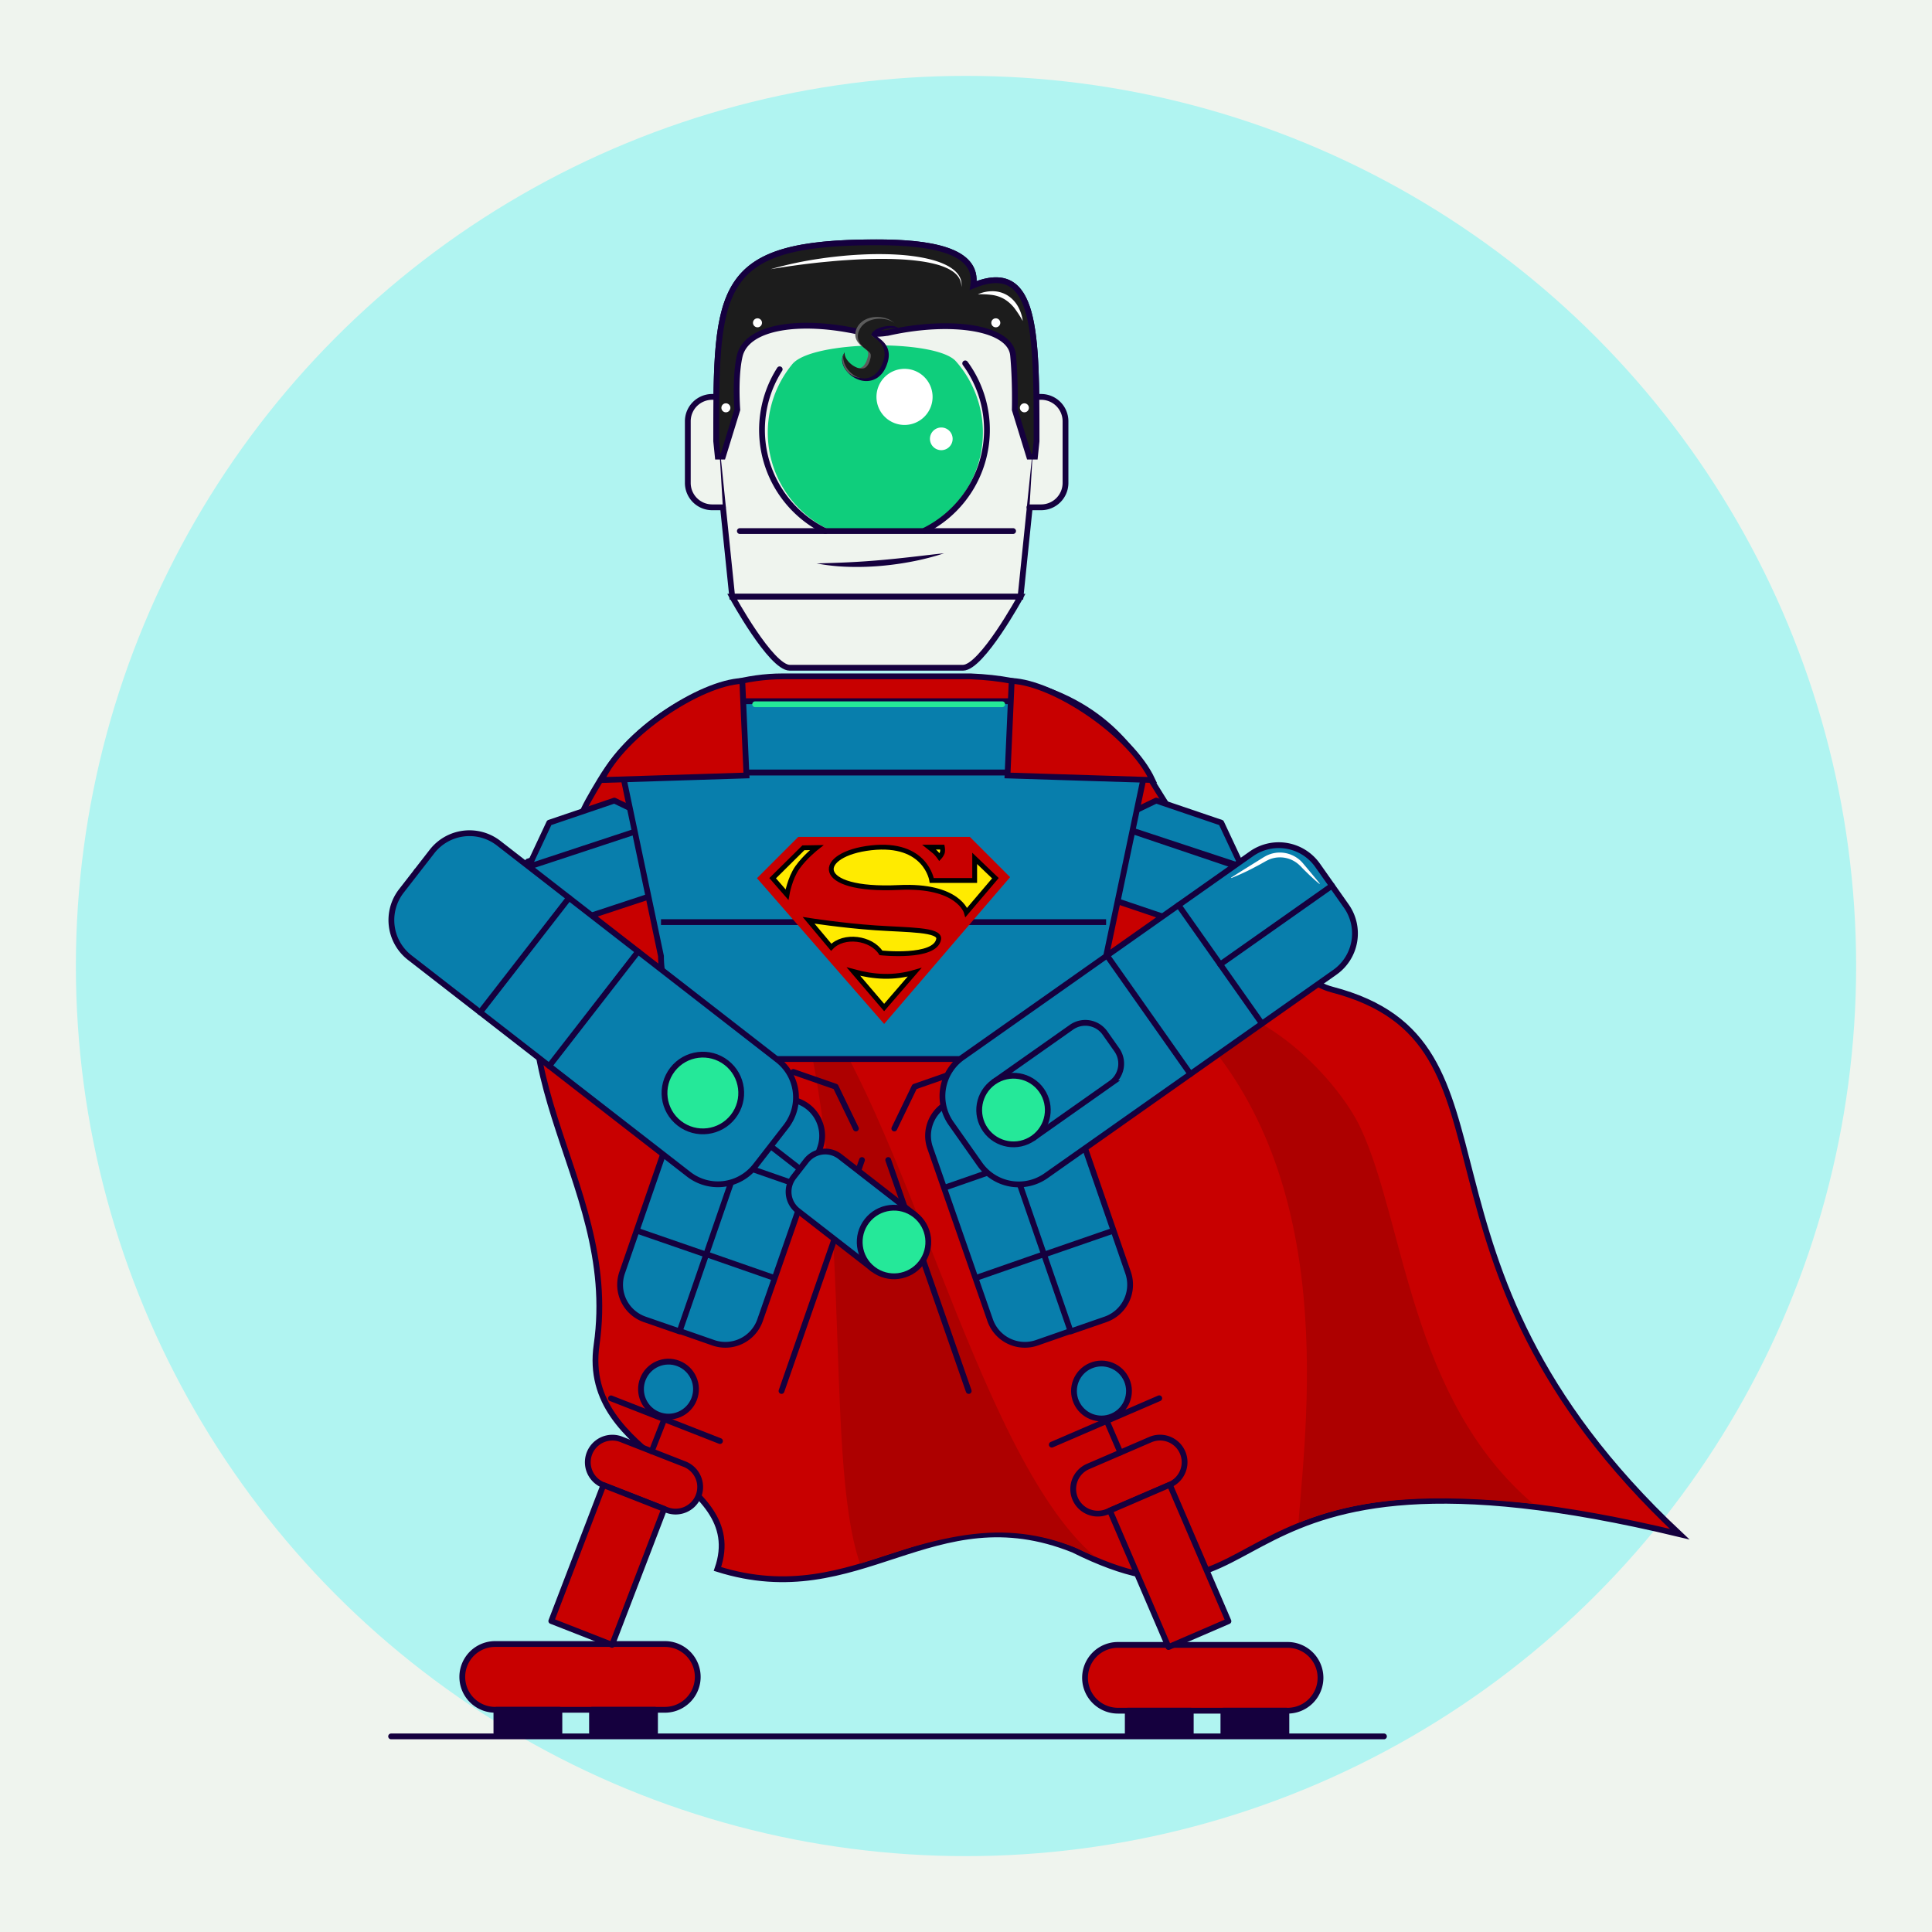 <svg id="Superman" xmlns="http://www.w3.org/2000/svg" viewBox="0 0 1999.998 2000.001"><defs><style>.cls-1,.cls-5{fill:#eff4ee;}.cls-2{fill:#b0f4f1;}.cls-24,.cls-3,.cls-9{fill:#c80000;}.cls-10,.cls-11,.cls-12,.cls-13,.cls-14,.cls-16,.cls-17,.cls-21,.cls-3,.cls-5,.cls-6,.cls-7,.cls-9{stroke:#15003e;}.cls-11,.cls-12,.cls-13,.cls-14,.cls-16,.cls-17,.cls-18,.cls-21,.cls-3,.cls-5,.cls-9{stroke-linecap:round;}.cls-13,.cls-14,.cls-16,.cls-17,.cls-18,.cls-21,.cls-25,.cls-3,.cls-5{stroke-miterlimit:10;}.cls-10,.cls-11,.cls-12,.cls-13,.cls-14,.cls-16,.cls-17,.cls-18,.cls-21,.cls-3,.cls-5,.cls-6,.cls-7,.cls-9{stroke-width:6px;}.cls-4{fill:#ad0000;}.cls-12,.cls-17,.cls-6{fill:#087eac;}.cls-10,.cls-11,.cls-12,.cls-6,.cls-7,.cls-9{stroke-linejoin:round;}.cls-13,.cls-15,.cls-7{fill:#25e899;}.cls-10,.cls-14,.cls-8{fill:#15003e;}.cls-11,.cls-16,.cls-18{fill:none;}.cls-18{stroke:#25e899;}.cls-19{fill:#0fce7c;}.cls-20{fill:#fff;}.cls-21,.cls-23{fill:#1c1c1c;}.cls-22{fill:#5c5c5c;}.cls-25{fill:#ffeb00;stroke:#000;stroke-width:5px;}</style></defs><title>Superman</title><g id="Back"><rect class="cls-1" width="1999.998" height="2000.001"/><circle class="cls-2" cx="1000.001" cy="1000" r="921.454"/></g><g id="Back_Character" data-name="Back Character"><path class="cls-3" d="M1738.764,1588.168c-506.095-121.669-407.105,125.551-627.844,16.054-145.507-58.242-220.283,66.555-368.238,19.946,34.082-97.642-142.251-112-125.08-232.023,25.249-176.486-130.418-288.659-32.303-485.921,9.736-54.557,16.751-66.435,36.131-98.73,39-64.992,115.628-107.325,188.722-107.325h194.72c121.392,4.721,165.844,74.038,180.35,96.832,15.969,25.093,123.649,209.139,193.601,227.374C1589.929,1079.405,1432.667,1301.316,1738.764,1588.168Z" transform="translate(0.002 0)"/><path class="cls-4" d="M1217.076,1044.252c75.248-23.542,166.754,70.149,191.67,123.978,45.663,98.65,51.057,280.091,178.375,388.541-104.607-11.103-179.857-6.603-243.007,19.678C1353.658,1456.699,1385.839,1199.498,1217.076,1044.252Z" transform="translate(0.002 0)"/><path class="cls-4" d="M817.227,1005.778c115.194,114.449,188.974,497.274,316.292,605.724-35.871-18.591-72.397-26.562-109.787-24.759-43.225,2.084-87.607,16.555-133.468,31.926C850.667,1503.659,887.585,1205.281,817.227,1005.778Z" transform="translate(0.002 0)"/></g><g id="Charachter"><path class="cls-5" d="M741.394,456.681c0-159.513-.004-205.817,165.817-205.817,53.641,0,106.219,7.304,100.299,44.637,65.52-26.667,65.52,47.855,65.52,161.18l-16.562,161.022H757.956Z" transform="translate(0.002 0)"/><rect class="cls-6" x="1162.256" y="836.186" width="73.763" height="144.343" transform="translate(-45.345 1753.523) rotate(-71.326)"/><rect class="cls-6" x="554.353" y="867.303" width="144.343" height="73.763" transform="translate(-251.923 242.06) rotate(-18.274)"/><polygon class="cls-6" points="635.956 828.764 568.572 851.666 547.184 897.281 684.248 852.02 635.956 828.764"/><polygon class="cls-6" points="1196.838 828.764 1264.222 851.666 1285.609 897.281 1148.546 852.02 1196.838 828.764"/><path class="cls-6" d="M1038.52,1096.296H790.753A106.507,106.507,0,0,1,684.246,989.789l-40-190.16h540.78l-40,190.16A106.505,106.505,0,0,1,1038.52,1096.296Z" transform="translate(0.002 0)"/><path class="cls-7" d="M684.246,954.565h460.78" transform="translate(0.002 0)"/><path class="cls-8" d="M733.672,1074.076a23.222,23.222,0,1,0-23.223,23.223,23.222,23.222,0,0,0,23.223-23.223" transform="translate(0.002 0)"/><path class="cls-8" d="M1141.651,1074.076a23.222,23.222,0,1,0-23.223,23.223,23.222,23.222,0,0,0,23.223-23.223" transform="translate(0.002 0)"/><path class="cls-1" d="M1115.844,1058.261a14.413,14.413,0,1,0-14.413,14.413,14.414,14.414,0,0,0,14.413-14.413" transform="translate(0.002 0)"/><path class="cls-1" d="M739.275,1058.261a14.413,14.413,0,1,0-14.413,14.413,14.414,14.414,0,0,0,14.413-14.413" transform="translate(0.002 0)"/><path class="cls-9" d="M688.251,1769.97H512.611a34.048,34.048,0,1,1,0-68.097H688.251a34.048,34.048,0,1,1,0,68.097Z" transform="translate(0.002 0)"/><rect class="cls-10" x="513.868" y="1769.971" width="65.21" height="23.937"/><rect class="cls-10" x="612.856" y="1769.971" width="65.21" height="23.937"/><path class="cls-9" d="M690.096,1563.03l-65.453-25.643a25.435,25.435,0,0,1,18.557-47.365l65.453,25.643a25.435,25.435,0,0,1-18.557,47.365Z" transform="translate(0.002 0)"/><polygon class="cls-9" points="687.556 1562.031 624.648 1537.384 570.695 1678.069 633.602 1702.716 687.556 1562.031"/><path class="cls-11" d="M632.517,1447.566l112.817,44.2" transform="translate(0.002 0)"/><circle class="cls-12" cx="692.022" cy="1438.018" r="28.473" transform="translate(-899.343 1557.783) rotate(-68.605)"/><path class="cls-11" d="M674.651,1502.346l12.999-33.178" transform="translate(0.002 0)"/><path class="cls-6" d="M738.384,1390.016,702.459,1377.5l74.66-214.301a38.043,38.043,0,1,1,71.851,25.032l-62.144,178.375A38.044,38.044,0,0,1,738.384,1390.016Z" transform="translate(0.002 0)"/><path class="cls-11" d="M892.317,1200.838l-83.299,239.099" transform="translate(0.002 0)"/><path class="cls-10" d="M730.148,1298.035l71.848,25.031" transform="translate(0.002 0)"/><path class="cls-10" d="M762.682,1204.65l71.848,25.031" transform="translate(0.002 0)"/><path class="cls-11" d="M821.227,1109.656l43.858,15.28,20.927,43.298" transform="translate(0.002 0)"/><path class="cls-6" d="M667.537,1365.862l35.954,12.433L777.654,1163.821a38.043,38.043,0,1,0-71.909-24.865l-61.73,178.519A38.044,38.044,0,0,0,667.537,1365.862Z" transform="translate(0.002 0)"/><path class="cls-10" d="M730.988,1298.762l-71.906-24.864" transform="translate(0.002 0)"/><path class="cls-10" d="M763.305,1205.302l-71.906-24.864" transform="translate(0.002 0)"/><path class="cls-6" d="M1073.421,1390.016,1109.346,1377.5l-74.66-214.301a38.043,38.043,0,1,0-71.851,25.032l62.144,178.375A38.044,38.044,0,0,0,1073.421,1390.016Z" transform="translate(0.002 0)"/><path class="cls-11" d="M919.488,1200.838l83.299,239.099" transform="translate(0.002 0)"/><path class="cls-10" d="M1081.657,1298.035l-71.848,25.031" transform="translate(0.002 0)"/><path class="cls-10" d="M1049.123,1204.65l-71.848,25.031" transform="translate(0.002 0)"/><path class="cls-11" d="M990.578,1109.656l-43.858,15.28-20.927,43.298" transform="translate(0.002 0)"/><path class="cls-6" d="M1144.268,1365.862l-35.954,12.433L1034.151,1163.821a38.043,38.043,0,1,1,71.909-24.865l61.73,178.519A38.044,38.044,0,0,1,1144.268,1365.862Z" transform="translate(0.002 0)"/><path class="cls-10" d="M1080.817,1298.762l71.906-24.864" transform="translate(0.002 0)"/><path class="cls-10" d="M1048.5,1205.302l71.906-24.864" transform="translate(0.002 0)"/><path class="cls-9" d="M1157.277,1770.892H1332.917a34.048,34.048,0,1,0,0-68.097H1157.277a34.048,34.048,0,1,0,0,68.097Z" transform="translate(0.002 0)"/><rect class="cls-10" x="1266.451" y="1770.892" width="65.21" height="23.937"/><rect class="cls-10" x="1167.461" y="1770.892" width="65.21" height="23.937"/><path class="cls-9" d="M1146.44,1564.837l64.541-27.857a25.435,25.435,0,0,0-20.159-46.705l-64.541,27.857a25.435,25.435,0,0,0,20.159,46.705Z" transform="translate(0.002 0)"/><polygon class="cls-9" points="1148.95 1563.755 1210.981 1536.981 1271.676 1678.249 1209.644 1705.023 1148.95 1563.755"/><path class="cls-11" d="M1200.056,1447.478l-111.247,48.016" transform="translate(0.002 0)"/><circle class="cls-12" cx="1140.258" cy="1439.966" r="28.47" transform="translate(-477.279 569.759) rotate(-23.346)"/><path class="cls-11" d="M1159.807,1503.659l-14.121-32.716" transform="translate(0.002 0)"/><path class="cls-13" d="M543.049,988.702,431.32,901.929" transform="translate(0.002 0)"/><path class="cls-14" d="M828.076,1210.066l-100.451-78.013" transform="translate(0.002 0)"/><path class="cls-12" d="M813.658,1166.192l-31.652,40.756a49.198,49.198,0,0,1-69.033,8.682L424.172,991.338a49.199,49.199,0,0,1-8.68-69.036l31.652-40.756a49.198,49.198,0,0,1,69.034-8.677L804.979,1097.161A49.197,49.197,0,0,1,813.658,1166.192Z" transform="translate(0.002 0)"/><path class="cls-15" d="M751.986,1100.683a39.715,39.715,0,1,0,7.006,55.724,39.713,39.713,0,0,0-7.006-55.724" transform="translate(0.002 0)"/><circle class="cls-16" cx="727.63" cy="1132.051" r="39.717" transform="matrix(0.613, -0.79, 0.79, 0.613, -612.763, 1012.353)"/><path class="cls-11" d="M497.045,1047.937l92.007-118.469" transform="translate(0.002 0)"/><path class="cls-11" d="M568.571,1103.486l92.007-118.469" transform="translate(0.002 0)"/><path class="cls-17" d="M903.683,1313.753l-77.713-60.354a24.935,24.935,0,0,1-4.399-34.99l12.983-16.717a24.937,24.937,0,0,1,34.99-4.399l77.713,60.354" transform="translate(0.002 0)"/><path class="cls-15" d="M947.258,1257.648a35.52,35.52,0,1,0,6.266,49.841,35.521,35.521,0,0,0-6.266-49.841" transform="translate(0.002 0)"/><circle class="cls-16" cx="925.469" cy="1285.699" r="35.52" transform="translate(-657.623 1228.008) rotate(-52.166)"/><path class="cls-12" d="M984.589,1163.043l29.719,42.186a49.198,49.198,0,0,0,68.554,11.888L1381.798,1006.522a49.199,49.199,0,0,0,11.886-68.557l-29.719-42.186a49.198,49.198,0,0,0-68.555-11.883L996.475,1094.491A49.197,49.197,0,0,0,984.589,1163.043Z" transform="translate(0.002 0)"/><path class="cls-11" d="M1306.367,1059.664,1219.979,937.038" transform="translate(0.002 0)"/><path class="cls-11" d="M1232.331,1111.821,1145.943,989.195" transform="translate(0.002 0)"/><path class="cls-13" d="M1263.174,998.352l115.65-81.473" transform="translate(0.002 0)"/><path class="cls-17" d="M1069.624,1178.149l80.443-56.671a24.934,24.934,0,0,0,6.024-34.743l-12.192-17.307a24.934,24.934,0,0,0-34.745-6.026l-80.443,56.671" transform="translate(0.002 0)"/><path class="cls-15" d="M1028.71,1120.075a35.52,35.52,0,1,1-8.581,49.495,35.521,35.521,0,0,1,8.581-49.495" transform="translate(0.002 0)"/><circle class="cls-16" cx="1049.166" cy="1149.113" r="35.52" transform="translate(-470.329 813.94) rotate(-35.164)"/><rect class="cls-17" x="726.218" y="725.903" width="362.593" height="73.727"/><path class="cls-18" d="M781.739,729.057h255.713" transform="translate(0.002 0)"/><path class="cls-5" d="M996.811,691.256H817.61c-19.504,0-59.653-73.551-59.653-73.551H1056.467S1016.315,691.256,996.811,691.256Z" transform="translate(0.002 0)"/><path class="cls-19" d="M861.408,549.761a111.378,111.378,0,0,1-41.188-172.816C840.644,352.2,969.111,350.942,989.51,373.97a111.373,111.373,0,0,1-38.632,175.786" transform="translate(0.002 0)"/><path class="cls-16" d="M854.372,549.757A116.496,116.496,0,0,1,807.12,382.298" transform="translate(0.002 0)"/><path class="cls-16" d="M999.177,376.175a116.481,116.481,0,0,1-41.845,172.987" transform="translate(0.002 0)"/><path class="cls-5" d="M748.311,525.165H737.194a25.254,25.254,0,0,1-25.181-25.178V436.039a25.254,25.254,0,0,1,25.181-25.178H741.453" transform="translate(0.002 0)"/><path class="cls-5" d="M1065.706,525.165h12.116a25.254,25.254,0,0,0,25.181-25.178V436.039a25.254,25.254,0,0,0-25.181-25.178h-5.259" transform="translate(0.002 0)"/><path class="cls-16" d="M765.886,549.752H1048.749" transform="translate(0.002 0)"/><path class="cls-20" d="M965.407,410.861A29.045,29.045,0,1,1,936.362,381.816a29.045,29.045,0,0,1,29.045,29.045" transform="translate(0.002 0)"/><path class="cls-20" d="M986.162,454.283a11.744,11.744,0,1,1-11.745-11.745,11.745,11.745,0,0,1,11.745,11.745" transform="translate(0.002 0)"/><path class="cls-14" d="M1432.667,1797.503H404.863" transform="translate(0.002 0)"/><path class="cls-21" d="M1073.034,456.678l-1.64,15.99h-5.95l-14.95-48.5s.8-29.36-1.75-56.35c-2.74-29.03-63.9-37.41-127.06-23.82a72.187,72.187,0,0,1-31.17-.21c-60.09-13.61-117.62-6.7-124.84,25.03-5.04,22.16-2.41,55.35-2.41,55.35l-14.95,48.5h-5.28l-1.64-15.99c0-159.51,0-205.81,165.82-205.81,53.64,0,106.22,7.3,100.3,44.63C1073.034,268.838,1073.034,343.358,1073.034,456.678Z" transform="translate(0.002 0)"/><path class="cls-8" d="M930.431,339.835a54.633,54.633,0,0,0-7.981-.061,30.533,30.533,0,0,0-7.022,1.231,11.878,11.878,0,0,0-4.891,2.727,8.224,8.224,0,0,0-2.073,3.777,2.639,2.639,0,0,0-.167,1.554c.05.066.103-.023.12-.149.018-.124.001-.263.037-.262.046-.024.497.45,1.292,1.096.801.656,1.882,1.507,3.081,2.569a24.771,24.771,0,0,1,3.682,4.043,18.957,18.957,0,0,1,2.779,5.659,19.766,19.766,0,0,1,.785,6.011,24.649,24.649,0,0,1-.716,5.31c-.402,1.642-.948,3.134-1.47,4.627a36.277,36.277,0,0,1-2.018,4.461,24.949,24.949,0,0,1-6.763,8,19.962,19.962,0,0,1-10.061,3.933,22.612,22.612,0,0,1-9.886-1.219,28.319,28.319,0,0,1-14.148-10.968,19.349,19.349,0,0,1-3.189-8.234,12.58,12.58,0,0,1,.235-4.364,10.044,10.044,0,0,1,1.808-3.742,10.991,10.991,0,0,0-.183,3.848,11.89,11.89,0,0,0,1.086,3.447,17.599,17.599,0,0,0,4.442,5.443,24.442,24.442,0,0,0,12.255,5.472,14.266,14.266,0,0,0,5.763-.398,9.507,9.507,0,0,0,4.13-2.546,13.95,13.95,0,0,0,2.739-4.46,25.293,25.293,0,0,0,.925-2.857,17.303,17.303,0,0,0,.501-3.011,9.52,9.52,0,0,0-.402-4.299,5.812,5.812,0,0,0-.766-1.354,14.078,14.078,0,0,0-1.637-1.77c-.74-.717-1.705-1.523-2.862-2.625a19.714,19.714,0,0,1-3.875-4.828,13.148,13.148,0,0,1-1.41-3.915,12.817,12.817,0,0,1-.125-4.072,16.355,16.355,0,0,1,2.049-5.977,19.733,19.733,0,0,1,3.464-4.587,17.131,17.131,0,0,1,4.742-3.299,19.371,19.371,0,0,1,10.122-1.657,25.621,25.621,0,0,1,8.664,2.476A23.461,23.461,0,0,1,930.431,339.835Z" transform="translate(0.002 0)"/><path class="cls-22" d="M927.764,337.974a12.796,12.796,0,0,0-7.123-2.38,29.489,29.489,0,0,0-7.237.451,30.8,30.8,0,0,0-6.651,1.935,17.955,17.955,0,0,0-5.163,3.17,7.138,7.138,0,0,0-2.283,3.581c-.153.66-.074,1.116.049.974.119-.127-.001-.559.193-.347.194.158.782.698,1.64,1.313.841.647,1.937,1.388,3.121,2.317a29.627,29.627,0,0,1,3.808,3.435,19.379,19.379,0,0,1,3.478,5.239,17.478,17.478,0,0,1,1.465,6.451,20.378,20.378,0,0,1-.679,5.826c-.227.852-.526,1.752-.777,2.466-.251.724-.517,1.446-.811,2.168a36.306,36.306,0,0,1-2.031,4.302,26.723,26.723,0,0,1-6.45,7.926,18.397,18.397,0,0,1-10.288,4.162A17.836,17.836,0,0,1,881.83,388.436a20.551,20.551,0,0,1-6.831-6.662,18.517,18.517,0,0,1-2.877-8.597,13.355,13.355,0,0,1,2.06-8.219,14.759,14.759,0,0,0,5.52,12.898,15.101,15.101,0,0,0,5.628,3.011,9.202,9.202,0,0,0,5.288-.011,7.983,7.983,0,0,0,3.785-2.689,17.645,17.645,0,0,0,2.75-4.927c.375-.96.691-1.995.984-3.05.147-.527.275-1.07.397-1.618a8.936,8.936,0,0,0,.201-1.385,7.907,7.907,0,0,0-.086-2.079,3.832,3.832,0,0,0-.472-1.214,7.146,7.146,0,0,0-1.019-1.277,23.983,23.983,0,0,0-2.109-1.863c-.897-.71-1.947-1.527-3.171-2.543a22.502,22.502,0,0,1-4.001-4.259,14.132,14.132,0,0,1-1.8-3.507,13.26,13.26,0,0,1-.714-4.184,13.978,13.978,0,0,1,.52-3.762,17.194,17.194,0,0,1,1.163-2.979,18.145,18.145,0,0,1,3.502-4.931,20.105,20.105,0,0,1,4.463-3.345,23.004,23.004,0,0,1,4.724-1.965,26.621,26.621,0,0,1,4.709-.969,31.319,31.319,0,0,1,9.123.293,26.597,26.597,0,0,1,8.404,2.98,16.413,16.413,0,0,1,3.55,2.7A8.767,8.767,0,0,1,927.764,337.974Z" transform="translate(0.002 0)"/><path class="cls-23" d="M930.431,339.835a12.83,12.83,0,0,0-7.164-2.382,29.495,29.495,0,0,0-7.274.468,27.53,27.53,0,0,0-3.453.816,26.157,26.157,0,0,0-3.222,1.148,17.561,17.561,0,0,0-5.148,3.206,7.058,7.058,0,0,0-2.222,3.595c-.133.68-.015,1.034.089.857a1.227,1.227,0,0,0,.059-.315c.015-.087.024-.082.161.027.254.213.88.773,1.778,1.414.884.667,2.005,1.435,3.215,2.395a28.366,28.366,0,0,1,3.853,3.573,18.929,18.929,0,0,1,3.385,5.434,17.47,17.47,0,0,1,1.25,6.491,20.545,20.545,0,0,1-.835,5.75,48.505,48.505,0,0,1-1.641,4.608,35.298,35.298,0,0,1-2.206,4.383,22.793,22.793,0,0,1-7.4,7.824,17.139,17.139,0,0,1-11.129,2.483,20.441,20.441,0,0,1-9.376-3.808,26.168,26.168,0,0,1-6.398-6.616,23.144,23.144,0,0,1-3.5-8.179,12.103,12.103,0,0,1,1.031-8.431,12.34,12.34,0,0,0,2.137,7.233,21.874,21.874,0,0,0,4.881,5.336,22.293,22.293,0,0,0,5.939,3.444,12.297,12.297,0,0,0,5.755.881,6.391,6.391,0,0,0,3.94-1.871,12.793,12.793,0,0,0,2.764-4.325,29.909,29.909,0,0,0,1.02-2.925c.137-.529.289-1.042.405-1.591a9.775,9.775,0,0,0,.217-3.634,3.805,3.805,0,0,0-.446-1.275,6.471,6.471,0,0,0-.949-1.24,20.445,20.445,0,0,0-2.028-1.828l-3.115-2.489a23.915,23.915,0,0,1-3.989-4.095,14.594,14.594,0,0,1-1.889-3.39,13.093,13.093,0,0,1-.885-4.18,14.651,14.651,0,0,1,1.522-6.936,18.181,18.181,0,0,1,3.448-5.029,19.956,19.956,0,0,1,4.461-3.439,22.843,22.843,0,0,1,4.747-2.026,26.935,26.935,0,0,1,4.737-1.005,32.866,32.866,0,0,1,4.651-.212,34.928,34.928,0,0,1,4.529.469,26.689,26.689,0,0,1,8.459,2.974,16.422,16.422,0,0,1,3.575,2.707A8.786,8.786,0,0,1,930.431,339.835Z" transform="translate(0.002 0)"/><path class="cls-8" d="M845.416,583.276c11.124-.354,22.14-.636,33.135-1.197q16.488-.803,32.899-2.249c10.948-.956,21.884-2.099,32.835-3.351,10.956-1.229,21.912-2.615,32.99-3.703a261.531,261.531,0,0,1-32.267,8.365,311.948,311.948,0,0,1-33.039,4.664,285.125,285.125,0,0,1-33.378.974A210.419,210.419,0,0,1,845.416,583.276Z" transform="translate(0.002 0)"/><path class="cls-20" d="M995.264,297.168a17.624,17.624,0,0,0-4.318-11.971,26.324,26.324,0,0,0-4.774-4.273,42.129,42.129,0,0,0-5.606-3.191,69.056,69.056,0,0,0-12.246-4.317q-6.32-1.624-12.808-2.631a237.789,237.789,0,0,0-26.155-2.432q-13.151-.589-26.355-.244c-8.795.13-17.591.571-26.379,1.159q-6.593.417-13.179.984L850.278,271.491q-26.318,2.738-52.514,7.177a383.419,383.419,0,0,1,52.032-11.049c8.783-1.322,17.619-2.262,26.469-3.072q13.285-1.105,26.635-1.434c17.777-.268,35.692.388,53.294,3.846,8.76,1.778,17.529,4.223,25.498,8.608a44.264,44.264,0,0,1,5.644,3.822,25.782,25.782,0,0,1,4.699,4.964,18.516,18.516,0,0,1,2.887,6.147A18.227,18.227,0,0,1,995.264,297.168Z" transform="translate(0.002 0)"/><path class="cls-20" d="M1012.264,304.668a36.982,36.982,0,0,1,15.238-3.206,29.559,29.559,0,0,1,15.491,4.36,32.15,32.15,0,0,1,10.959,11.714,40.759,40.759,0,0,1,4.812,14.78,116.232,116.232,0,0,0-8.096-12.619,39.583,39.583,0,0,0-10.3-9.621,34.352,34.352,0,0,0-13.185-4.708A86.57,86.57,0,0,0,1012.264,304.668Z" transform="translate(0.002 0)"/><circle class="cls-20" cx="1060.432" cy="422.168" r="4.667"/><circle class="cls-20" cx="751.437" cy="422.168" r="4.667"/><circle class="cls-20" cx="784.149" cy="334.177" r="4.667"/><circle class="cls-20" cx="1030.849" cy="334.177" r="4.667"/><path class="cls-20" d="M1365.906,915.039c-3.708-2.95-7.117-6.15-10.548-9.332l-5.01-4.887c-.845-.806-1.642-1.652-2.454-2.487l-1.214-1.254-.607-.627c-.2-.203-.385-.358-.577-.539a29.292,29.292,0,0,0-21.897-8.337,28.162,28.162,0,0,0-11.467,2.987l-1.357.666-1.52.852-3.04,1.705c-2.013,1.158-4.073,2.242-6.139,3.314a233.187,233.187,0,0,1-25.429,11.844l-.263-.425,11.781-7.43,11.822-7.364,5.912-3.681,2.956-1.841,1.478-.92,1.54-.865a29.286,29.286,0,0,1,3.18-1.535,16.178,16.178,0,0,1,1.656-.613c.56-.182,1.11-.4,1.679-.552a32.934,32.934,0,0,1,3.452-.755l1.749-.264,1.765-.115a31.448,31.448,0,0,1,25.13,10.697c6.023,7.091,11.898,14.265,17.804,21.437Z" transform="translate(0.002 0)"/></g><g id="Front_Character" data-name="Front Character"><path class="cls-3" d="M768.415,704.889l4.35,97.877-150,4.727C645.094,759.393,724.862,706.726,768.415,704.889Z" transform="translate(0.002 0)"/><path class="cls-3" d="M1047.306,704.889l-4.35,97.877,150,4.727C1170.626,759.393,1090.859,706.726,1047.306,704.889Z" transform="translate(0.002 0)"/><polygon class="cls-24" points="826.35 866.353 1003.977 866.353 1045.651 908.027 915.268 1059.98 783.625 909.11 826.35 866.353"/><path class="cls-25" d="M1008.975,888.598l21.467,20.512L1000.37,944.487s-7.996-28.74-69.856-25.757c-90.312,4.354-85.804-34.722-28.653-41.078,56.801-6.317,62.696,33.804,62.696,33.804h44.418Z" transform="translate(0.002 0)"/><path class="cls-25" d="M831.645,877.652l13.771-.235s-12.111,9.533-19.958,20.613-10.762,28.093-10.762,28.093l-14.83-17.012Z" transform="translate(0.002 0)"/><path class="cls-25" d="M837.072,952.702s34.981,5.46,69.055,7.791,67.238,1.532,65.554,11.691c-3.368,20.318-59.742,14.235-59.742,14.235-9.94-15.725-38.543-19.492-51.482-5.797Z" transform="translate(0.002 0)"/><path class="cls-25" d="M883.492,1005.778l31.773,37.194,31.509-36.47C925.608,1012.7,905.137,1011.695,883.492,1005.778Z" transform="translate(0.002 0)"/><path class="cls-25" d="M961.762,876.977H975.507a14.311,14.311,0,0,1,.002,5.535,14.499,14.499,0,0,1-2.996,4.846,41.813,41.813,0,0,0-4.355-5.19C966.512,880.744,961.762,876.977,961.762,876.977Z" transform="translate(0.002 0)"/></g></svg>
